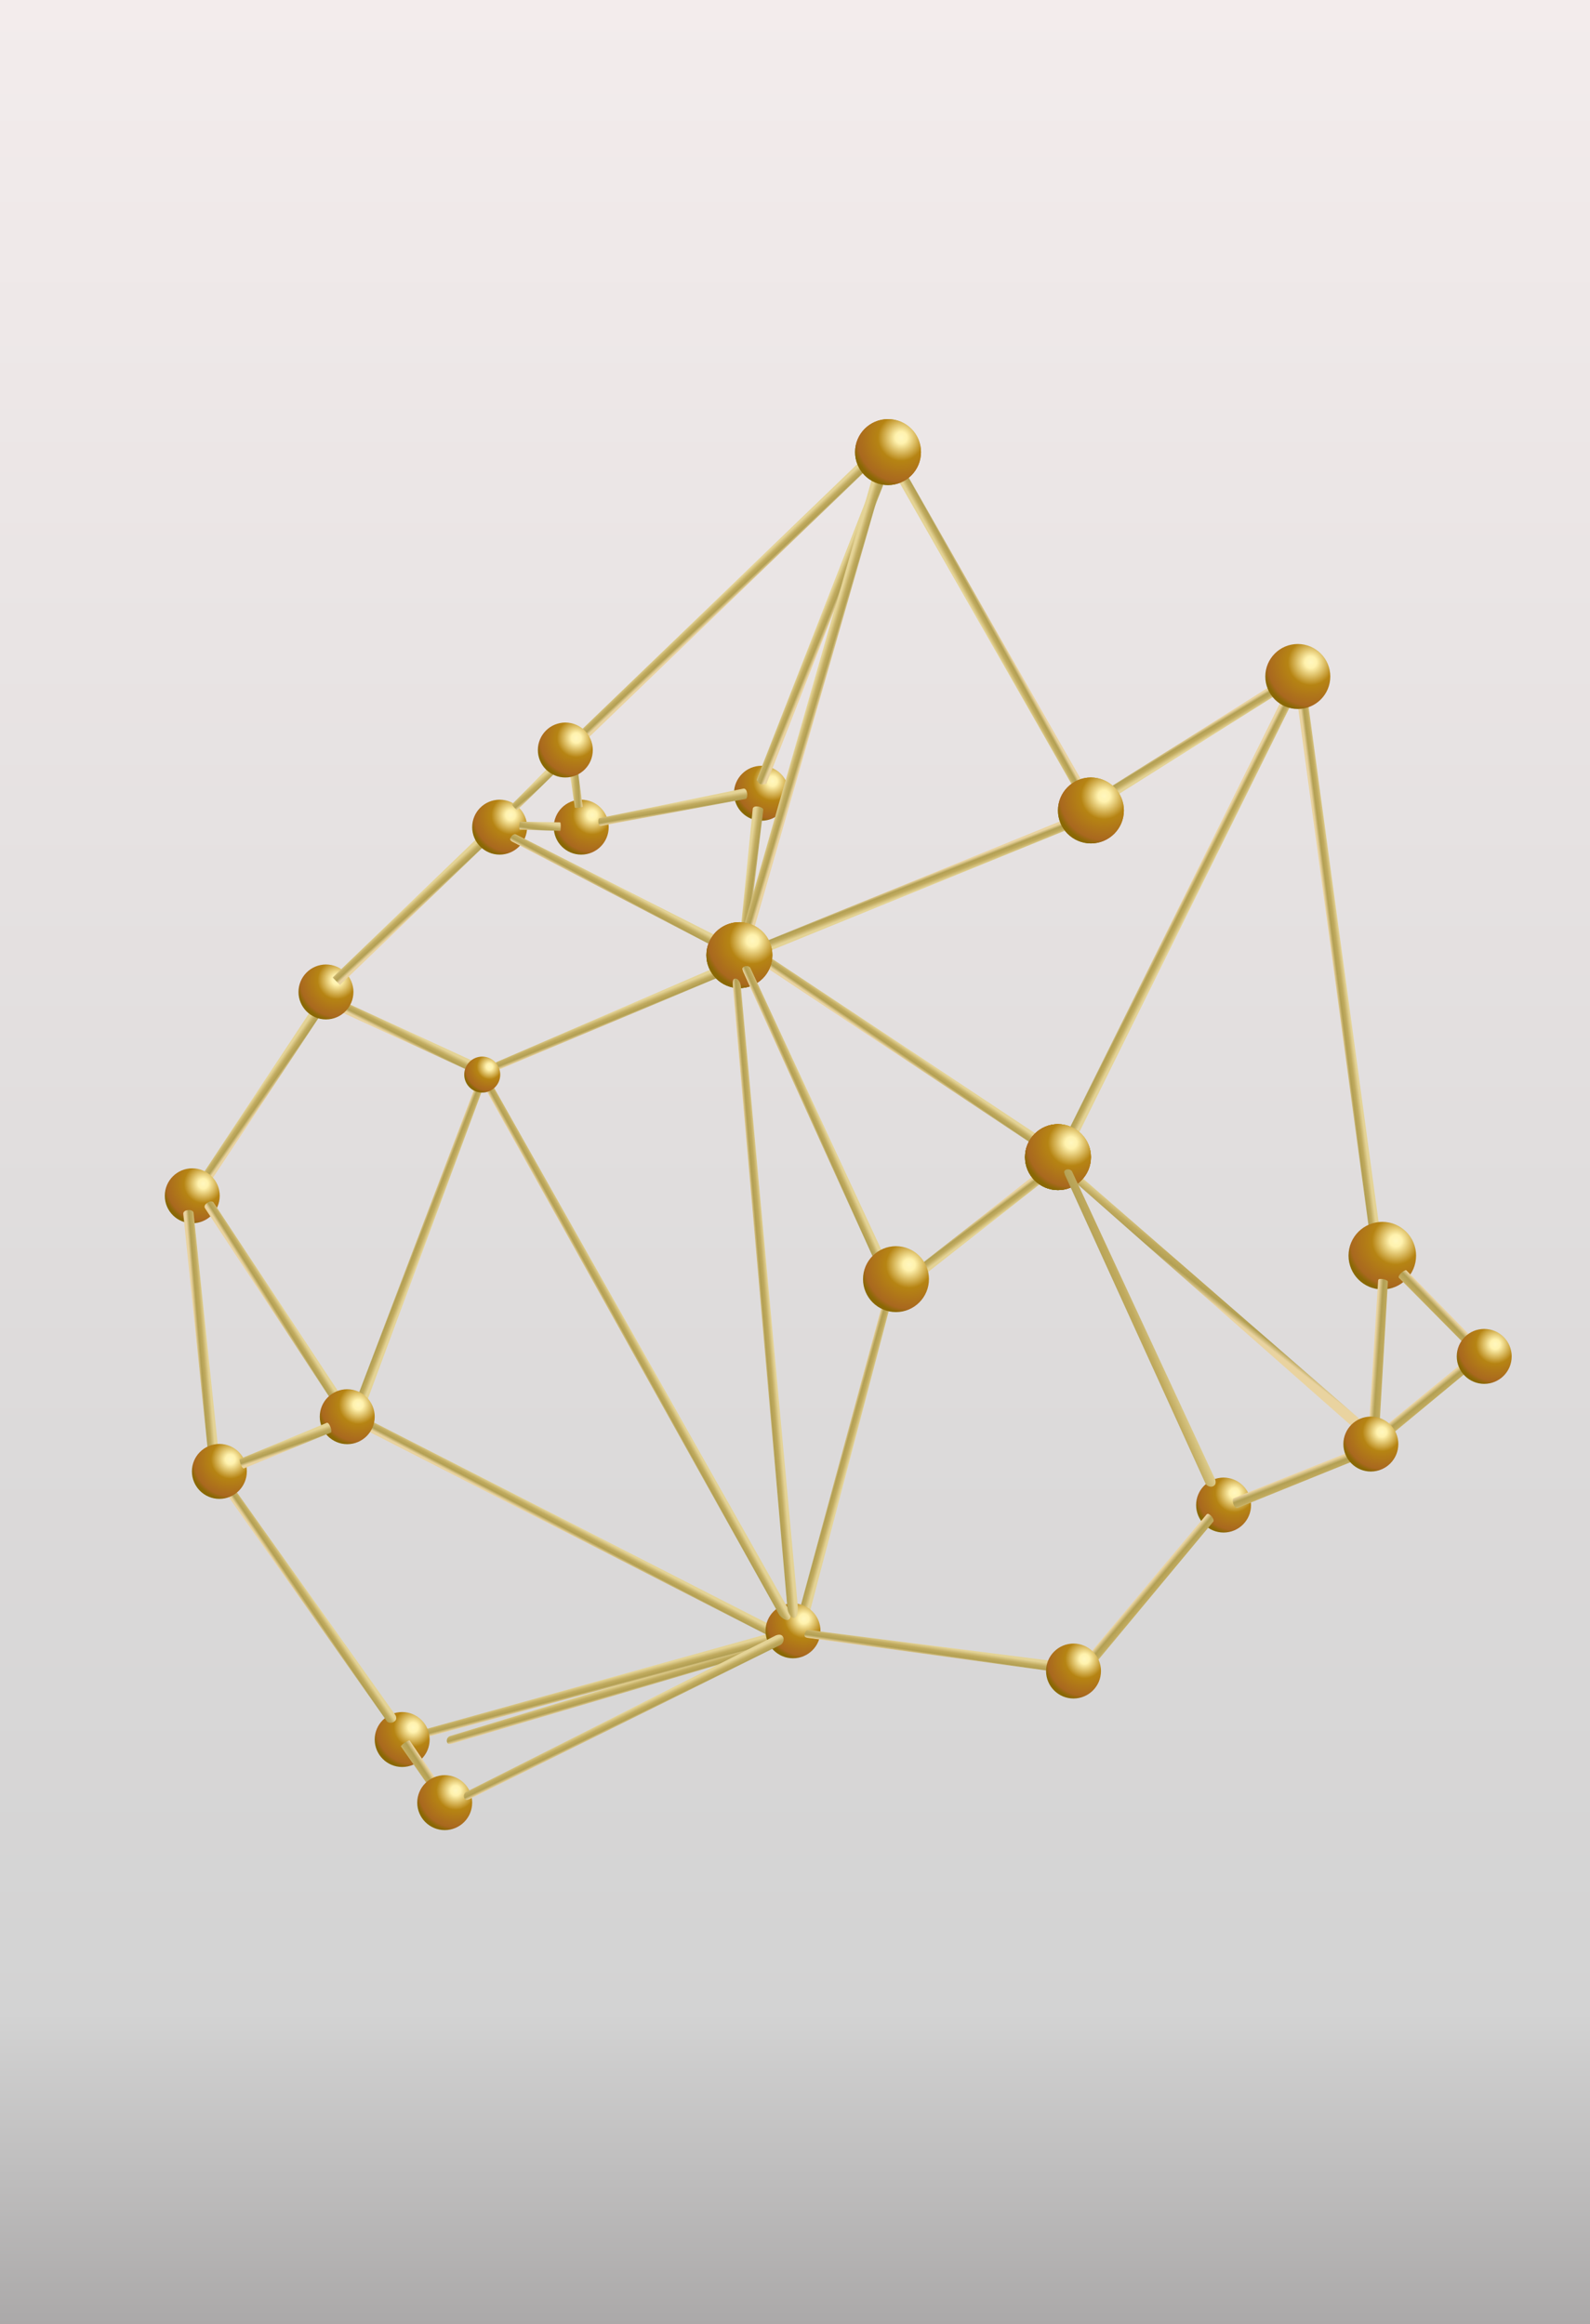 <!--
Created by Thiago Mata thiago.henrique.mata@gmail.com
-->
<svg width="6802" height="9943" viewBox="0 0 6802 9943" fill="none" xmlns="http://www.w3.org/2000/svg">
    <rect x="0" y="0" width="6802" height="9943" fill="#333333" stroke="none"/>
    <rect width="6802" height="9943" fill="url(#paint0_linear_30_86)"/>
    <path d="M1935.53 7458.66C1919.87 7462.57 1914.26 7461.23 1911.87 7451.13C1909.7 7441.92 1914 7431.48 1923.86 7426.84L3427.71 6969.38C3450.82 6965.18 3457.25 6975.07 3458.79 6985.31C3460.14 6994.29 3451.11 7009.34 3440.78 7012.44L1935.53 7458.66Z" fill="url(#paint1_linear_30_86)"/>
    <circle cx="3257.5" cy="3393.5" r="117.5" fill="url(#paint2_radial_30_86)"/>
    <path d="M3191.49 4088.82C3190.04 4095.18 3186.94 4096.88 3176.66 4095.57C3167.3 4094.38 3158.89 4090.65 3157.76 4086.18L3220.47 3458.16C3224.09 3449.11 3235.5 3448.94 3245.63 3450.57C3254.52 3452.01 3265.71 3458.4 3265.24 3462.7L3191.49 4088.82Z" fill="url(#paint3_linear_30_86)"/>
    <path d="M1826.38 7430.6C1809.61 7434.42 1803.72 7433.03 1801.62 7422.87C1799.7 7413.61 1804.69 7403.14 1815.34 7398.55L3428.74 6949.25C3453.41 6945.19 3459.81 6955.17 3461.02 6965.47C3462.07 6974.5 3451.86 6989.57 3440.78 6992.61L1826.38 7430.6Z" fill="url(#paint4_linear_30_86)"/>
    <path d="M3785.94 5536.89C3790.5 5522.71 3794.49 5519 3804.35 5522.22C3813.34 5525.15 3820.12 5533.75 3819.11 5543.78L3450.94 6946.88C3442.86 6967.02 3431.13 6967.06 3421.58 6963.12C3413.19 6959.65 3404.86 6945.04 3407.42 6935.43L3785.94 5536.89Z" fill="url(#paint5_linear_30_86)"/>
    <path d="M1450 4324.89L1468.8 4284L2042.37 4547.67L2023.57 4588.56L1450 4324.89Z" fill="url(#paint6_linear_30_86)"/>
    <path d="M884.532 5077.95L847 5053.12L1337.22 4312L1374.76 4336.83L884.532 5077.95Z" fill="url(#paint7_linear_30_86)"/>
    <circle cx="1394.5" cy="4243.5" r="117.5" fill="url(#paint8_radial_30_86)"/>
    <rect x="1454.3" y="4213.82" width="45" height="888.581" transform="rotate(-133.933 1454.3 4213.82)" fill="url(#paint9_linear_30_86)"/>
    <path d="M4592.86 5051.33C4581.13 5040.05 4579.25 5034.56 4586.54 5027.18C4593.19 5020.45 4604.37 5018.59 4613.61 5024.54L5809.81 6064.68C5825.79 6082.16 5820.84 6092.88 5812.97 6099.61C5806.07 6105.52 5788.44 6105.79 5780.26 6098.62L4592.86 5051.33Z" fill="url(#paint10_linear_30_86)"/>
    <path d="M3278.78 3352.8C3278.78 3352.8 3261.77 3358.21 3252.35 3353.87C3244.03 3350.04 3236.87 3336.41 3236.87 3336.41L3780.61 1946L3822.52 1962.39L3278.78 3352.8Z" fill="url(#paint11_linear_30_86)"/>
    <rect x="5536" y="2900.06" width="45" height="2471.49" transform="rotate(-7.738 5536 2900.06)" fill="url(#paint12_linear_30_86)"/>
    <rect x="5582.8" y="2792" width="45" height="2471.49" transform="rotate(26.345 5582.8 2792)" fill="url(#paint13_linear_30_86)"/>
    <rect x="3201" y="4087.49" width="45" height="1578.59" transform="rotate(-56.422 3201 4087.49)" fill="url(#paint14_linear_30_86)"/>
    <rect x="1519.41" y="6094.39" width="45" height="2014.19" transform="rotate(-62.948 1519.41 6094.39)" fill="url(#paint15_linear_30_86)"/>
    <rect x="5622.92" y="2816.89" width="45" height="1169.59" transform="rotate(57.803 5622.92 2816.89)" fill="url(#paint16_linear_30_86)"/>
    <rect x="4659.28" y="3462.91" width="45" height="1587.15" transform="rotate(67.84 4659.28 3462.91)" fill="url(#paint17_linear_30_86)"/>
    <rect x="4513.84" y="4957" width="45" height="770.569" transform="rotate(51.832 4513.84 4957)" fill="url(#paint18_linear_30_86)"/>
    <rect x="4706.41" y="3478" width="45" height="1763.94" transform="rotate(150.286 4706.41 3478)" fill="url(#paint19_linear_30_86)"/>
    <circle cx="5552" cy="2894" r="139" fill="url(#paint20_radial_30_86)"/>
    <circle cx="5913.5" cy="5371.5" r="144.5" fill="url(#paint21_radial_30_86)"/>
    <circle cx="5234.5" cy="6438.5" r="117.5" fill="url(#paint22_radial_30_86)"/>
    <circle cx="3392.5" cy="6976.5" r="117.5" fill="url(#paint23_radial_30_86)"/>
    <circle cx="1720.5" cy="7441.5" r="117.5" fill="url(#paint24_radial_30_86)"/>
    <circle cx="822.5" cy="5115.5" r="117.5" fill="url(#paint25_radial_30_86)"/>
    <circle cx="2486.5" cy="3538.5" r="117.5" fill="url(#paint26_radial_30_86)"/>
    <circle cx="3163" cy="4086" r="141" fill="url(#paint27_radial_30_86)"/>
    <path d="M4667 4950C4667 5027.87 4603.87 5091 4526 5091C4448.13 5091 4385 5027.87 4385 4950C4385 4872.13 4448.13 4809 4526 4809C4603.87 4809 4667 4872.13 4667 4950Z" fill="url(#paint28_radial_30_86)"/>
    <path d="M4667 4950C4667 5027.87 4603.87 5091 4526 5091C4448.13 5091 4385 5027.87 4385 4950C4385 4872.13 4448.13 4809 4526 4809C4603.87 4809 4667 4872.13 4667 4950Z" fill="url(#paint29_radial_30_86)"/>
    <path d="M4667 4950C4667 5027.87 4603.87 5091 4526 5091C4448.13 5091 4385 5027.87 4385 4950C4385 4872.13 4448.13 4809 4526 4809C4603.87 4809 4667 4872.13 4667 4950Z" fill="url(#paint30_radial_30_86)"/>
    <path d="M4667 4950C4667 5027.87 4603.87 5091 4526 5091C4448.13 5091 4385 5027.87 4385 4950C4385 4872.13 4448.13 4809 4526 4809C4603.87 4809 4667 4872.13 4667 4950Z" fill="url(#paint31_radial_30_86)"/>
    <path d="M4808 3467C4808 3544.87 4744.87 3608 4667 3608C4589.13 3608 4526 3544.87 4526 3467C4526 3389.13 4589.13 3326 4667 3326C4744.87 3326 4808 3389.13 4808 3467Z" fill="url(#paint32_radial_30_86)"/>
    <path d="M4808 3467C4808 3544.87 4744.87 3608 4667 3608C4589.13 3608 4526 3544.87 4526 3467C4526 3389.13 4589.13 3326 4667 3326C4744.87 3326 4808 3389.13 4808 3467Z" fill="url(#paint33_radial_30_86)"/>
    <rect x="3206.26" y="4040.78" width="45" height="2082.94" transform="rotate(-164.014 3206.26 4040.78)" fill="url(#paint34_linear_30_86)"/>
    <rect x="2478.31" y="3193.5" width="45" height="1892.57" transform="rotate(-133.933 2478.31 3193.5)" fill="url(#paint35_linear_30_86)"/>
    <path d="M3940 1934C3940 2011.87 3876.87 2075 3799 2075C3721.13 2075 3658 2011.87 3658 1934C3658 1856.13 3721.13 1793 3799 1793C3876.87 1793 3940 1856.13 3940 1934Z" fill="url(#paint36_radial_30_86)"/>
    <path d="M3940 1934C3940 2011.87 3876.87 2075 3799 2075C3721.13 2075 3658 2011.87 3658 1934C3658 1856.13 3721.13 1793 3799 1793C3876.87 1793 3940 1856.13 3940 1934Z" fill="url(#paint37_radial_30_86)"/>
    <path d="M2571 3533C2564.5 3533.5 2561.96 3531.04 2560.15 3520.85C2558.5 3511.55 2559.57 3502.41 2563.5 3500L3181.79 3373.23C3191.5 3374 3195.05 3384.84 3196.5 3395C3197.78 3403.91 3195 3416.5 3190.75 3417.33L2571 3533Z" fill="url(#paint38_linear_30_86)"/>
    <path d="M2137.83 4574.22C2127.26 4577.9 2122.94 4576.59 2119.26 4566.9C2115.9 4558.07 2116.98 4548.08 2123.21 4543.68L3121.8 4112.1C3137.7 4108.18 3144.27 4117.68 3147.37 4127.5C3150.09 4136.12 3146.48 4150.5 3139.62 4153.43L2137.83 4574.22Z" fill="url(#paint39_linear_30_86)"/>
    <circle cx="2137.5" cy="3538.5" r="117.5" fill="url(#paint40_radial_30_86)"/>
    <path d="M2191.12 3599.92C2182.42 3594.61 2180.94 3590.59 2185.99 3581.54C2190.59 3573.29 2198.56 3567.52 2205.34 3569.19L3088.9 4016.12C3100.8 4025.17 3097.51 4036.21 3092.04 4044.91C3087.23 4052.56 3074.59 4059.36 3068.55 4056.25L2191.12 3599.92Z" fill="url(#paint41_linear_30_86)"/>
    <path d="M2191.12 3599.92C2182.42 3594.61 2180.94 3590.59 2185.99 3581.54C2190.59 3573.29 2198.56 3567.52 2205.34 3569.19L3088.9 4016.12C3100.8 4025.17 3097.51 4036.21 3092.04 4044.91C3087.23 4052.56 3074.59 4059.36 3068.55 4056.25L2191.12 3599.92Z" fill="url(#paint42_linear_30_86)"/>
    <path d="M3304 4086C3304 4163.87 3240.87 4227 3163 4227C3085.13 4227 3022 4163.87 3022 4086C3022 4008.13 3085.13 3945 3163 3945C3240.87 3945 3304 4008.13 3304 4086Z" fill="url(#paint43_radial_30_86)"/>
    <path d="M3304 4086C3304 4163.87 3240.87 4227 3163 4227C3085.13 4227 3022 4163.87 3022 4086C3022 4008.13 3085.13 3945 3163 3945C3240.87 3945 3304 4008.13 3304 4086Z" fill="url(#paint44_radial_30_86)"/>
    <path d="M2223.47 3548.88C2221.72 3548.04 2221.24 3545.11 2221.54 3534.76C2221.81 3525.33 2222.79 3516.6 2224 3515.05L2396.5 3517.82C2399 3520.57 2399.11 3531.91 2398.73 3542.14C2398.38 3551.13 2397.68 3554.56 2396.5 3554.5L2223.47 3548.88Z" fill="url(#paint45_linear_30_86)"/>
    <path d="M2214.18 3464.49C2211.92 3465.62 2209.33 3464.08 2202.08 3456.69C2195.47 3449.95 2190.03 3443.02 2190.06 3440.77L2354.6 3274.8C2358.96 3274.24 2367.32 3281.91 2374.4 3289.31C2380.62 3295.81 2382.46 3298.84 2381.3 3299.95L2214.18 3464.49Z" fill="url(#paint46_linear_30_86)"/>
    <path d="M2492.77 3450.12C2492.31 3452.6 2489.53 3453.75 2479.27 3455.1C2469.91 3456.34 2461.1 3456.52 2459.32 3455.15L2425.53 3223.89C2427.71 3220.07 2438.86 3218 2449.03 3216.79C2457.96 3215.72 2461.49 3216.07 2461.68 3217.67L2492.77 3450.12Z" fill="url(#paint47_linear_30_86)"/>
    <circle cx="2418.5" cy="3208.5" r="117.5" fill="url(#paint48_radial_30_86)"/>
    <path d="M3179.56 4156.48C3174.52 4143.71 3175.38 4138.64 3185 4134.78C3193.78 4131.27 3204.27 4133.1 3209.56 4140.76L3773.1 5353.2C3779.02 5372.33 3769.91 5379.63 3760.08 5382.79C3751.45 5385.55 3736.11 5380.47 3732.28 5372.13L3179.56 4156.48Z" fill="url(#paint49_linear_30_86)"/>
    <path d="M3179.56 4156.48C3174.52 4143.71 3175.38 4138.64 3185 4134.78C3193.78 4131.27 3204.27 4133.1 3209.56 4140.76L3773.1 5353.2C3779.02 5372.33 3769.91 5379.63 3760.08 5382.79C3751.45 5385.55 3736.11 5380.47 3732.28 5372.13L3179.56 4156.48Z" fill="url(#paint50_linear_30_86)"/>
    <path d="M2087.23 4676.16C2075.05 4652.93 2073.61 4644.45 2083.15 4640.28C2091.85 4636.48 2105.17 4642.31 2115.16 4656.81L3371.36 6882.46C3387.65 6916.83 3380.4 6927.04 3370.28 6929.95C3361.4 6932.5 3340.74 6919.85 3332.16 6904.57L2087.23 4676.16Z" fill="url(#paint51_linear_30_86)"/>
    <path d="M2087.23 4676.16C2075.05 4652.93 2073.61 4644.45 2083.15 4640.28C2091.85 4636.48 2105.17 4642.31 2115.16 4656.81L3371.36 6882.46C3387.65 6916.83 3380.4 6927.04 3370.28 6929.95C3361.4 6932.5 3340.74 6919.85 3332.16 6904.57L2087.23 4676.16Z" fill="url(#paint52_linear_30_86)"/>
    <path d="M2030.25 4654.86C2036.12 4641.39 2040.43 4638.15 2049.93 4642.31C2058.59 4646.1 2064.52 4655.24 2062.58 4664.99L1565.49 6006.31C1555.58 6025.28 1543.91 6024.13 1534.79 6019.28C1526.78 6015.03 1519.86 5999.83 1523.31 5990.64L2030.25 4654.86Z" fill="url(#paint53_linear_30_86)"/>
    <path d="M3455.02 7006.44C3443.54 7004.16 3440.33 7000.82 3442.11 6990.61C3443.74 6981.3 3449.98 6973.28 3457.93 6972.71L4587.4 7116.14C4603.83 7120.95 4604.75 7132.49 4602.37 7142.51C4600.28 7151.31 4589.44 7161.8 4581.7 7160.77L3455.02 7006.44Z" fill="url(#paint54_linear_30_86)"/>
    <path d="M3135.42 4222.12C3133.73 4194.77 3135.85 4186.07 3146.27 4186.23C3155.76 4186.37 3165.58 4197.67 3168.81 4215.78L3413.4 6876.27C3414.34 6916.01 3403.56 6922.59 3393.13 6920.99C3383.97 6919.58 3370.22 6898.62 3368.59 6880.37L3135.42 4222.12Z" fill="url(#paint55_linear_30_86)"/>
    <path d="M976.5 6401.5C970.159 6391.18 975.998 6383.01 984.721 6377.41C992.675 6372.31 1002.91 6371.61 1008.87 6377.3L1692.04 7337.64C1699.98 7353.47 1692.16 7362.03 1683.16 7367.04C1675.26 7371.44 1660 7370.31 1655.35 7363.7L976.5 6401.5Z" fill="url(#paint56_linear_30_86)"/>
    <path d="M4556.19 5026.85C4550.65 5013 4551.36 5007.6 4561 5003.79C4569.8 5000.31 4580.51 5002.62 4586.13 5011L5198.23 6328.09C5204.86 6348.78 5195.86 6356.3 5185.98 6359.35C5177.31 6362.03 5161.57 6356.08 5157.4 6347.03L4556.19 5026.85Z" fill="url(#paint57_linear_30_86)"/>
    <path d="M5895.83 5476.73C5897.01 5470.57 5904.02 5470.73 5914.34 5471.59C5923.75 5472.38 5936.03 5477.64 5937.35 5481.89L5902.38 6087.49C5899.17 6096.32 5887.78 6096.91 5877.59 6095.73C5868.65 6094.69 5857.18 6088.97 5857.46 6084.82L5895.83 5476.73Z" fill="url(#paint58_linear_30_86)"/>
    <path d="M6266.95 5822.15C6270.95 5819.9 6275.56 5825.19 6282.01 5833.29C6287.89 5840.68 6293.34 5852.47 6292.01 5855.61L5952.69 6136.78C5945.93 6138.87 5938.01 6130.71 5931.82 6122.54C5926.38 6115.37 5921.7 6103.96 5924.06 6102.07L6266.95 5822.15Z" fill="url(#paint59_linear_30_86)"/>
    <path d="M5823.83 6191.35C5829.71 6189.85 5832.56 6196.26 5836.21 6205.95C5839.53 6214.79 5840.17 6228.08 5837.02 6231.05L5293.62 6451.13C5284.54 6451.89 5279.17 6441.84 5275.86 6432.13C5272.95 6423.61 5273.05 6410.87 5276.8 6409.4L5823.83 6191.35Z" fill="url(#paint60_linear_30_86)"/>
    <path d="M5161.68 6478.62C5167.4 6473.02 5173 6477.25 5180.75 6484.13C5187.81 6490.4 5193.74 6502.91 5191.54 6508.01L4694.66 7105.41C4685.21 7112.55 4675.46 7106.54 4668.07 7099.41C4661.59 7093.15 4656.66 7080.66 4660.1 7076.59L5161.68 6478.62Z" fill="url(#paint61_linear_30_86)"/>
    <path d="M6325.31 5750.75C6327.91 5754.54 6323.05 5759.6 6315.55 5766.74C6308.71 5773.25 6297.45 5779.73 6294.21 5778.68L5984.01 5465.68C5981.32 5459.13 5988.75 5450.52 5996.33 5443.62C6002.99 5437.57 6013.94 5431.9 6016.04 5434.07L6325.31 5750.75Z" fill="url(#paint62_linear_30_86)"/>
    <path d="M1898.74 7660.7C1899.59 7663.34 1893.89 7667.43 1885.32 7673.23C1877.5 7678.53 1866.07 7684.09 1863.76 7683.53L1715.39 7471.07C1715.41 7466.37 1724.41 7459.48 1732.98 7453.85C1740.49 7448.91 1751.4 7443.97 1752.38 7445.45L1898.74 7660.7Z" fill="url(#paint63_linear_30_86)"/>
    <circle cx="3833" cy="5472" r="141" fill="url(#paint64_radial_30_86)"/>
    <circle cx="5864.5" cy="6177.5" r="117.5" fill="url(#paint65_radial_30_86)"/>
    <circle cx="6349.5" cy="5802.5" r="117.5" fill="url(#paint66_radial_30_86)"/>
    <circle cx="2063" cy="4597" r="77" fill="url(#paint67_radial_30_86)"/>
    <circle cx="4592.5" cy="7148.5" r="117.5" fill="url(#paint68_radial_30_86)"/>
    <circle cx="1902.5" cy="7711.5" r="117.5" fill="url(#paint69_radial_30_86)"/>
    <path d="M2010 7695.5C1996.03 7701.65 1990.52 7701.17 1986.4 7691.65C1982.65 7682.97 1984.74 7672.12 1993.14 7666.12L3319.69 6995.83C3340.6 6988.29 3348.47 6997.01 3351.82 7006.8C3354.76 7015.38 3349.08 7031.44 3339.96 7036L2010 7695.5Z" fill="url(#paint70_linear_30_86)"/>
    <path d="M784 5192C783.702 5181.3 796.384 5176.95 806.727 5176.31C816.158 5175.73 825.344 5179.53 827.646 5186.47L935.868 6221.36C934.786 6237 923.738 6240.33 913.447 6240.39C904.416 6240.45 891.81 6233.1 891.108 6225.99L784 5192Z" fill="url(#paint71_linear_30_86)"/>
    <path d="M876.466 5167.93C871.271 5158.57 880.519 5148.86 889.403 5143.53C897.502 5138.66 907.409 5137.81 912.65 5142.9L1485.73 6011.4C1491.98 6025.77 1483.71 6033.82 1474.61 6038.62C1466.62 6042.84 1452.04 6042.12 1448.15 6036.14L876.466 5167.93Z" fill="url(#paint72_linear_30_86)"/>
    <circle cx="938.5" cy="6294.5" r="117.5" fill="url(#paint73_radial_30_86)"/>
    <circle cx="1485.5" cy="6060.5" r="117.5" fill="url(#paint74_radial_30_86)"/>
    <path d="M1042.77 6281.85C1038.63 6282.68 1032.56 6271.05 1028.77 6261.42C1025.31 6252.63 1023.68 6243.84 1025.64 6241.33L1399.09 6086.26C1405.67 6086.46 1410.77 6096.61 1414.31 6106.23C1417.43 6114.67 1418.82 6126.84 1416.25 6127.86L1042.77 6281.85Z" fill="url(#paint75_linear_30_86)"/>
    <defs>
    <linearGradient id="paint0_linear_30_86" x1="3401" y1="0" x2="3401" y2="9943" gradientUnits="userSpaceOnUse">
    <stop stop-color="#F3ECEC"/>
    <stop offset="0.866" stop-color="#D3D3D3"/>
    <stop offset="1" stop-color="#ABA9A9"/>
    </linearGradient>
    <linearGradient id="paint1_linear_30_86" x1="2542.4" y1="7238.07" x2="2554.32" y2="7279.38" gradientUnits="userSpaceOnUse">
    <stop stop-color="#E4D396"/>
    <stop offset="0.39" stop-color="#C0AA5E"/>
    <stop offset="0.708" stop-color="#B29F53"/>
    <stop offset="1" stop-color="#E9D3A0"/>
    </linearGradient>
    <radialGradient id="paint2_radial_30_86" cx="0" cy="0" r="1" gradientUnits="userSpaceOnUse" gradientTransform="translate(3304.4 3342.06) rotate(105.515) scale(175.327)">
    <stop stop-color="#FFF7BF"/>
    <stop offset="0.121" stop-color="#FFF2AE"/>
    <stop offset="0.471" stop-color="#B68413"/>
    <stop offset="0.895" stop-color="#A9681F"/>
    <stop offset="1" stop-color="#8A6804"/>
    </radialGradient>
    <linearGradient id="paint3_linear_30_86" x1="3182.97" y1="3827.74" x2="3225.55" y2="3833.55" gradientUnits="userSpaceOnUse">
    <stop stop-color="#E4D396"/>
    <stop offset="0.39" stop-color="#C0AA5E"/>
    <stop offset="0.708" stop-color="#B29F53"/>
    <stop offset="1" stop-color="#E9D3A0"/>
    </linearGradient>
    <linearGradient id="paint4_linear_30_86" x1="2478.97" y1="7213.13" x2="2489.94" y2="7254.71" gradientUnits="userSpaceOnUse">
    <stop stop-color="#E4D396"/>
    <stop offset="0.39" stop-color="#C0AA5E"/>
    <stop offset="0.708" stop-color="#B29F53"/>
    <stop offset="1" stop-color="#E9D3A0"/>
    </linearGradient>
    <linearGradient id="paint5_linear_30_86" x1="3668.21" y1="6121.19" x2="3626.8" y2="6109.63" gradientUnits="userSpaceOnUse">
    <stop stop-color="#E4D396"/>
    <stop offset="0.39" stop-color="#C0AA5E"/>
    <stop offset="0.708" stop-color="#B29F53"/>
    <stop offset="1" stop-color="#E9D3A0"/>
    </linearGradient>
    <linearGradient id="paint6_linear_30_86" x1="1706.34" y1="4393.2" x2="1687.04" y2="4431.6" gradientUnits="userSpaceOnUse">
    <stop stop-color="#E4D396"/>
    <stop offset="0.39" stop-color="#C0AA5E"/>
    <stop offset="0.708" stop-color="#B29F53"/>
    <stop offset="1" stop-color="#E9D3A0"/>
    </linearGradient>
    <linearGradient id="paint7_linear_30_86" x1="1050.02" y1="4746.19" x2="1085.29" y2="4770.78" gradientUnits="userSpaceOnUse">
    <stop stop-color="#E4D396"/>
    <stop offset="0.39" stop-color="#C0AA5E"/>
    <stop offset="0.708" stop-color="#B29F53"/>
    <stop offset="1" stop-color="#E9D3A0"/>
    </linearGradient>
    <radialGradient id="paint8_radial_30_86" cx="0" cy="0" r="1" gradientUnits="userSpaceOnUse" gradientTransform="translate(1441.4 4192.06) rotate(105.515) scale(175.327)">
    <stop stop-color="#FFF7BF"/>
    <stop offset="0.121" stop-color="#FFF2AE"/>
    <stop offset="0.471" stop-color="#B68413"/>
    <stop offset="0.895" stop-color="#A9681F"/>
    <stop offset="1" stop-color="#8A6804"/>
    </radialGradient>
    <linearGradient id="paint9_linear_30_86" x1="1499.3" y1="4581.82" x2="1456.32" y2="4580.76" gradientUnits="userSpaceOnUse">
    <stop stop-color="#E4D396"/>
    <stop offset="0.39" stop-color="#C0AA5E"/>
    <stop offset="0.708" stop-color="#B29F53"/>
    <stop offset="1" stop-color="#E9D3A0"/>
    </linearGradient>
    <linearGradient id="paint10_linear_30_86" x1="4917" y1="5263" x2="4868.76" y2="5324.31" gradientUnits="userSpaceOnUse">
    <stop stop-color="#E4D396"/>
    <stop offset="0.39" stop-color="#C0AA5E"/>
    <stop offset="0.708" stop-color="#B29F53"/>
    <stop offset="1" stop-color="#E9D3A0"/>
    </linearGradient>
    <linearGradient id="paint11_linear_30_86" x1="3462.06" y1="2760.59" x2="3501.87" y2="2776.83" gradientUnits="userSpaceOnUse">
    <stop stop-color="#E4D396"/>
    <stop offset="0.39" stop-color="#C0AA5E"/>
    <stop offset="0.708" stop-color="#B29F53"/>
    <stop offset="1" stop-color="#E9D3A0"/>
    </linearGradient>
    <linearGradient id="paint12_linear_30_86" x1="5581" y1="3923.6" x2="5538" y2="3923.22" gradientUnits="userSpaceOnUse">
    <stop stop-color="#E4D396"/>
    <stop offset="0.39" stop-color="#C0AA5E"/>
    <stop offset="0.708" stop-color="#B29F53"/>
    <stop offset="1" stop-color="#E9D3A0"/>
    </linearGradient>
    <linearGradient id="paint13_linear_30_86" x1="5627.8" y1="3815.55" x2="5584.79" y2="3815.16" gradientUnits="userSpaceOnUse">
    <stop stop-color="#E4D396"/>
    <stop offset="0.39" stop-color="#C0AA5E"/>
    <stop offset="0.708" stop-color="#B29F53"/>
    <stop offset="1" stop-color="#E9D3A0"/>
    </linearGradient>
    <linearGradient id="paint14_linear_30_86" x1="3246" y1="4741.25" x2="3203" y2="4740.66" gradientUnits="userSpaceOnUse">
    <stop stop-color="#E4D396"/>
    <stop offset="0.39" stop-color="#C0AA5E"/>
    <stop offset="0.708" stop-color="#B29F53"/>
    <stop offset="1" stop-color="#E9D3A0"/>
    </linearGradient>
    <linearGradient id="paint15_linear_30_86" x1="1564.41" y1="6928.55" x2="1521.41" y2="6928.08" gradientUnits="userSpaceOnUse">
    <stop stop-color="#E4D396"/>
    <stop offset="0.39" stop-color="#C0AA5E"/>
    <stop offset="0.708" stop-color="#B29F53"/>
    <stop offset="1" stop-color="#E9D3A0"/>
    </linearGradient>
    <linearGradient id="paint16_linear_30_86" x1="5667.92" y1="3301.26" x2="5624.93" y2="3300.46" gradientUnits="userSpaceOnUse">
    <stop stop-color="#E4D396"/>
    <stop offset="0.39" stop-color="#C0AA5E"/>
    <stop offset="0.708" stop-color="#B29F53"/>
    <stop offset="1" stop-color="#E9D3A0"/>
    </linearGradient>
    <linearGradient id="paint17_linear_30_86" x1="4704.28" y1="4120.21" x2="4661.28" y2="4119.62" gradientUnits="userSpaceOnUse">
    <stop stop-color="#E4D396"/>
    <stop offset="0.39" stop-color="#C0AA5E"/>
    <stop offset="0.708" stop-color="#B29F53"/>
    <stop offset="1" stop-color="#E9D3A0"/>
    </linearGradient>
    <linearGradient id="paint18_linear_30_86" x1="4558.84" y1="5276.12" x2="4515.87" y2="5274.9" gradientUnits="userSpaceOnUse">
    <stop stop-color="#E4D396"/>
    <stop offset="0.39" stop-color="#C0AA5E"/>
    <stop offset="0.708" stop-color="#B29F53"/>
    <stop offset="1" stop-color="#E9D3A0"/>
    </linearGradient>
    <linearGradient id="paint19_linear_30_86" x1="4751.41" y1="4208.52" x2="4708.41" y2="4207.98" gradientUnits="userSpaceOnUse">
    <stop stop-color="#E4D396"/>
    <stop offset="0.39" stop-color="#C0AA5E"/>
    <stop offset="0.708" stop-color="#B29F53"/>
    <stop offset="1" stop-color="#E9D3A0"/>
    </linearGradient>
    <radialGradient id="paint20_radial_30_86" cx="0" cy="0" r="1" gradientUnits="userSpaceOnUse" gradientTransform="translate(5607.48 2833.15) rotate(105.515) scale(207.408)">
    <stop stop-color="#FFF7BF"/>
    <stop offset="0.121" stop-color="#FFF2AE"/>
    <stop offset="0.471" stop-color="#B68413"/>
    <stop offset="0.895" stop-color="#A9681F"/>
    <stop offset="1" stop-color="#8A6804"/>
    </radialGradient>
    <radialGradient id="paint21_radial_30_86" cx="0" cy="0" r="1" gradientUnits="userSpaceOnUse" gradientTransform="translate(5971.18 5308.24) rotate(105.515) scale(215.615)">
    <stop stop-color="#FFF7BF"/>
    <stop offset="0.121" stop-color="#FFF2AE"/>
    <stop offset="0.471" stop-color="#B68413"/>
    <stop offset="0.895" stop-color="#A9681F"/>
    <stop offset="1" stop-color="#8A6804"/>
    </radialGradient>
    <radialGradient id="paint22_radial_30_86" cx="0" cy="0" r="1" gradientUnits="userSpaceOnUse" gradientTransform="translate(5281.4 6387.06) rotate(105.515) scale(175.327)">
    <stop stop-color="#FFF7BF"/>
    <stop offset="0.121" stop-color="#FFF2AE"/>
    <stop offset="0.471" stop-color="#B68413"/>
    <stop offset="0.895" stop-color="#A9681F"/>
    <stop offset="1" stop-color="#8A6804"/>
    </radialGradient>
    <radialGradient id="paint23_radial_30_86" cx="0" cy="0" r="1" gradientUnits="userSpaceOnUse" gradientTransform="translate(3439.4 6925.06) rotate(105.515) scale(175.327)">
    <stop stop-color="#FFF7BF"/>
    <stop offset="0.121" stop-color="#FFF2AE"/>
    <stop offset="0.471" stop-color="#B68413"/>
    <stop offset="0.895" stop-color="#A9681F"/>
    <stop offset="1" stop-color="#8A6804"/>
    </radialGradient>
    <radialGradient id="paint24_radial_30_86" cx="0" cy="0" r="1" gradientUnits="userSpaceOnUse" gradientTransform="translate(1767.4 7390.06) rotate(105.515) scale(175.327)">
    <stop stop-color="#FFF7BF"/>
    <stop offset="0.121" stop-color="#FFF2AE"/>
    <stop offset="0.471" stop-color="#B68413"/>
    <stop offset="0.895" stop-color="#A9681F"/>
    <stop offset="1" stop-color="#8A6804"/>
    </radialGradient>
    <radialGradient id="paint25_radial_30_86" cx="0" cy="0" r="1" gradientUnits="userSpaceOnUse" gradientTransform="translate(869.399 5064.06) rotate(105.515) scale(175.327)">
    <stop stop-color="#FFF7BF"/>
    <stop offset="0.121" stop-color="#FFF2AE"/>
    <stop offset="0.471" stop-color="#B68413"/>
    <stop offset="0.895" stop-color="#A9681F"/>
    <stop offset="1" stop-color="#8A6804"/>
    </radialGradient>
    <radialGradient id="paint26_radial_30_86" cx="0" cy="0" r="1" gradientUnits="userSpaceOnUse" gradientTransform="translate(2533.4 3487.06) rotate(105.515) scale(175.327)">
    <stop stop-color="#FFF7BF"/>
    <stop offset="0.121" stop-color="#FFF2AE"/>
    <stop offset="0.471" stop-color="#B68413"/>
    <stop offset="0.895" stop-color="#A9681F"/>
    <stop offset="1" stop-color="#8A6804"/>
    </radialGradient>
    <radialGradient id="paint27_radial_30_86" cx="0" cy="0" r="1" gradientUnits="userSpaceOnUse" gradientTransform="translate(3219.28 4024.27) rotate(105.515) scale(210.392)">
    <stop stop-color="#FFF7BF"/>
    <stop offset="0.121" stop-color="#FFF2AE"/>
    <stop offset="0.471" stop-color="#B68413"/>
    <stop offset="0.895" stop-color="#A9681F"/>
    <stop offset="1" stop-color="#8A6804"/>
    </radialGradient>
    <radialGradient id="paint28_radial_30_86" cx="0" cy="0" r="1" gradientUnits="userSpaceOnUse" gradientTransform="translate(4582.28 4888.27) rotate(105.515) scale(210.392)">
    <stop stop-color="#FFF7BF"/>
    <stop offset="0.121" stop-color="#FFF2AE"/>
    <stop offset="0.471" stop-color="#B68413"/>
    <stop offset="0.895" stop-color="#A9681F"/>
    <stop offset="1" stop-color="#8A6804"/>
    </radialGradient>
    <radialGradient id="paint29_radial_30_86" cx="0" cy="0" r="1" gradientUnits="userSpaceOnUse" gradientTransform="translate(4582.28 4888.27) rotate(105.515) scale(210.392)">
    <stop stop-color="#FFF7BF"/>
    <stop offset="0.121" stop-color="#FFF2AE"/>
    <stop offset="0.471" stop-color="#B68413"/>
    <stop offset="0.895" stop-color="#A9681F"/>
    <stop offset="1" stop-color="#8A6804"/>
    </radialGradient>
    <radialGradient id="paint30_radial_30_86" cx="0" cy="0" r="1" gradientUnits="userSpaceOnUse" gradientTransform="translate(4582.28 4888.27) rotate(105.515) scale(210.392)">
    <stop stop-color="#FFF7BF"/>
    <stop offset="0.121" stop-color="#FFF2AE"/>
    <stop offset="0.471" stop-color="#B68413"/>
    <stop offset="0.895" stop-color="#A9681F"/>
    <stop offset="1" stop-color="#8A6804"/>
    </radialGradient>
    <radialGradient id="paint31_radial_30_86" cx="0" cy="0" r="1" gradientUnits="userSpaceOnUse" gradientTransform="translate(4582.28 4888.27) rotate(105.515) scale(210.392)">
    <stop stop-color="#FFF7BF"/>
    <stop offset="0.121" stop-color="#FFF2AE"/>
    <stop offset="0.471" stop-color="#B68413"/>
    <stop offset="0.895" stop-color="#A9681F"/>
    <stop offset="1" stop-color="#8A6804"/>
    </radialGradient>
    <radialGradient id="paint32_radial_30_86" cx="0" cy="0" r="1" gradientUnits="userSpaceOnUse" gradientTransform="translate(4723.28 3405.27) rotate(105.515) scale(210.392)">
    <stop stop-color="#FFF7BF"/>
    <stop offset="0.121" stop-color="#FFF2AE"/>
    <stop offset="0.471" stop-color="#B68413"/>
    <stop offset="0.895" stop-color="#A9681F"/>
    <stop offset="1" stop-color="#8A6804"/>
    </radialGradient>
    <radialGradient id="paint33_radial_30_86" cx="0" cy="0" r="1" gradientUnits="userSpaceOnUse" gradientTransform="translate(4723.28 3405.27) rotate(105.515) scale(210.392)">
    <stop stop-color="#FFF7BF"/>
    <stop offset="0.121" stop-color="#FFF2AE"/>
    <stop offset="0.471" stop-color="#B68413"/>
    <stop offset="0.895" stop-color="#A9681F"/>
    <stop offset="1" stop-color="#8A6804"/>
    </radialGradient>
    <linearGradient id="paint34_linear_30_86" x1="3251.26" y1="4903.41" x2="3208.26" y2="4902.96" gradientUnits="userSpaceOnUse">
    <stop stop-color="#E4D396"/>
    <stop offset="0.39" stop-color="#C0AA5E"/>
    <stop offset="0.708" stop-color="#B29F53"/>
    <stop offset="1" stop-color="#E9D3A0"/>
    </linearGradient>
    <linearGradient id="paint35_linear_30_86" x1="2523.31" y1="3977.3" x2="2480.31" y2="3976.8" gradientUnits="userSpaceOnUse">
    <stop stop-color="#E4D396"/>
    <stop offset="0.39" stop-color="#C0AA5E"/>
    <stop offset="0.708" stop-color="#B29F53"/>
    <stop offset="1" stop-color="#E9D3A0"/>
    </linearGradient>
    <radialGradient id="paint36_radial_30_86" cx="0" cy="0" r="1" gradientUnits="userSpaceOnUse" gradientTransform="translate(3855.28 1872.27) rotate(105.515) scale(210.392)">
    <stop stop-color="#FFF7BF"/>
    <stop offset="0.121" stop-color="#FFF2AE"/>
    <stop offset="0.471" stop-color="#B68413"/>
    <stop offset="0.895" stop-color="#A9681F"/>
    <stop offset="1" stop-color="#8A6804"/>
    </radialGradient>
    <radialGradient id="paint37_radial_30_86" cx="0" cy="0" r="1" gradientUnits="userSpaceOnUse" gradientTransform="translate(3855.28 1872.27) rotate(105.515) scale(210.392)">
    <stop stop-color="#FFF7BF"/>
    <stop offset="0.121" stop-color="#FFF2AE"/>
    <stop offset="0.471" stop-color="#B68413"/>
    <stop offset="0.895" stop-color="#A9681F"/>
    <stop offset="1" stop-color="#8A6804"/>
    </radialGradient>
    <linearGradient id="paint38_linear_30_86" x1="2817.76" y1="3447.26" x2="2824.87" y2="3489.65" gradientUnits="userSpaceOnUse">
    <stop stop-color="#E4D396"/>
    <stop offset="0.39" stop-color="#C0AA5E"/>
    <stop offset="0.708" stop-color="#B29F53"/>
    <stop offset="1" stop-color="#E9D3A0"/>
    </linearGradient>
    <linearGradient id="paint39_linear_30_86" x1="2533.82" y1="4365.57" x2="2550.04" y2="4405.39" gradientUnits="userSpaceOnUse">
    <stop stop-color="#E4D396"/>
    <stop offset="0.39" stop-color="#C0AA5E"/>
    <stop offset="0.708" stop-color="#B29F53"/>
    <stop offset="1" stop-color="#E9D3A0"/>
    </linearGradient>
    <radialGradient id="paint40_radial_30_86" cx="0" cy="0" r="1" gradientUnits="userSpaceOnUse" gradientTransform="translate(2184.4 3487.06) rotate(105.515) scale(175.327)">
    <stop stop-color="#FFF7BF"/>
    <stop offset="0.121" stop-color="#FFF2AE"/>
    <stop offset="0.471" stop-color="#B68413"/>
    <stop offset="0.895" stop-color="#A9681F"/>
    <stop offset="1" stop-color="#8A6804"/>
    </radialGradient>
    <linearGradient id="paint41_linear_30_86" x1="2569.12" y1="3752.54" x2="2548.84" y2="3790.45" gradientUnits="userSpaceOnUse">
    <stop stop-color="#E4D396"/>
    <stop offset="0.39" stop-color="#C0AA5E"/>
    <stop offset="0.708" stop-color="#B29F53"/>
    <stop offset="1" stop-color="#E9D3A0"/>
    </linearGradient>
    <linearGradient id="paint42_linear_30_86" x1="2569.12" y1="3752.54" x2="2548.84" y2="3790.45" gradientUnits="userSpaceOnUse">
    <stop stop-color="#E4D396"/>
    <stop offset="0.39" stop-color="#C0AA5E"/>
    <stop offset="0.708" stop-color="#B29F53"/>
    <stop offset="1" stop-color="#E9D3A0"/>
    </linearGradient>
    <radialGradient id="paint43_radial_30_86" cx="0" cy="0" r="1" gradientUnits="userSpaceOnUse" gradientTransform="translate(3219.28 4024.27) rotate(105.515) scale(210.392)">
    <stop stop-color="#FFF7BF"/>
    <stop offset="0.121" stop-color="#FFF2AE"/>
    <stop offset="0.471" stop-color="#B68413"/>
    <stop offset="0.895" stop-color="#A9681F"/>
    <stop offset="1" stop-color="#8A6804"/>
    </radialGradient>
    <radialGradient id="paint44_radial_30_86" cx="0" cy="0" r="1" gradientUnits="userSpaceOnUse" gradientTransform="translate(3219.28 4024.27) rotate(105.515) scale(210.392)">
    <stop stop-color="#FFF7BF"/>
    <stop offset="0.121" stop-color="#FFF2AE"/>
    <stop offset="0.471" stop-color="#B68413"/>
    <stop offset="0.895" stop-color="#A9681F"/>
    <stop offset="1" stop-color="#8A6804"/>
    </radialGradient>
    <linearGradient id="paint45_linear_30_86" x1="2294.99" y1="3515.6" x2="2288.72" y2="3557.8" gradientUnits="userSpaceOnUse">
    <stop stop-color="#E4D396"/>
    <stop offset="0.39" stop-color="#C0AA5E"/>
    <stop offset="0.708" stop-color="#B29F53"/>
    <stop offset="1" stop-color="#E9D3A0"/>
    </linearGradient>
    <linearGradient id="paint46_linear_30_86" x1="2257.33" y1="3372.07" x2="2284.67" y2="3405.02" gradientUnits="userSpaceOnUse">
    <stop stop-color="#E4D396"/>
    <stop offset="0.39" stop-color="#C0AA5E"/>
    <stop offset="0.708" stop-color="#B29F53"/>
    <stop offset="1" stop-color="#E9D3A0"/>
    </linearGradient>
    <linearGradient id="paint47_linear_30_86" x1="2444.83" y1="3360.09" x2="2487.6" y2="3358.04" gradientUnits="userSpaceOnUse">
    <stop stop-color="#E4D396"/>
    <stop offset="0.39" stop-color="#C0AA5E"/>
    <stop offset="0.708" stop-color="#B29F53"/>
    <stop offset="1" stop-color="#E9D3A0"/>
    </linearGradient>
    <radialGradient id="paint48_radial_30_86" cx="0" cy="0" r="1" gradientUnits="userSpaceOnUse" gradientTransform="translate(2465.4 3157.06) rotate(105.515) scale(175.327)">
    <stop stop-color="#FFF7BF"/>
    <stop offset="0.121" stop-color="#FFF2AE"/>
    <stop offset="0.471" stop-color="#B68413"/>
    <stop offset="0.895" stop-color="#A9681F"/>
    <stop offset="1" stop-color="#8A6804"/>
    </radialGradient>
    <linearGradient id="paint49_linear_30_86" x1="3441.95" y1="4639.33" x2="3402.65" y2="4656.79" gradientUnits="userSpaceOnUse">
    <stop stop-color="#E4D396"/>
    <stop offset="0.39" stop-color="#C0AA5E"/>
    <stop offset="0.708" stop-color="#B29F53"/>
    <stop offset="1" stop-color="#E9D3A0"/>
    </linearGradient>
    <linearGradient id="paint50_linear_30_86" x1="3441.95" y1="4639.33" x2="3402.65" y2="4656.79" gradientUnits="userSpaceOnUse">
    <stop stop-color="#E4D396"/>
    <stop offset="0.39" stop-color="#C0AA5E"/>
    <stop offset="0.708" stop-color="#B29F53"/>
    <stop offset="1" stop-color="#E9D3A0"/>
    </linearGradient>
    <linearGradient id="paint51_linear_30_86" x1="2632.5" y1="5572.2" x2="2594.86" y2="5593" gradientUnits="userSpaceOnUse">
    <stop stop-color="#E4D396"/>
    <stop offset="0.39" stop-color="#C0AA5E"/>
    <stop offset="0.708" stop-color="#B29F53"/>
    <stop offset="1" stop-color="#E9D3A0"/>
    </linearGradient>
    <linearGradient id="paint52_linear_30_86" x1="2632.5" y1="5572.2" x2="2594.86" y2="5593" gradientUnits="userSpaceOnUse">
    <stop stop-color="#E4D396"/>
    <stop offset="0.39" stop-color="#C0AA5E"/>
    <stop offset="0.708" stop-color="#B29F53"/>
    <stop offset="1" stop-color="#E9D3A0"/>
    </linearGradient>
    <linearGradient id="paint53_linear_30_86" x1="1858.62" y1="5217.04" x2="1818.55" y2="5201.46" gradientUnits="userSpaceOnUse">
    <stop stop-color="#E4D396"/>
    <stop offset="0.39" stop-color="#C0AA5E"/>
    <stop offset="0.708" stop-color="#B29F53"/>
    <stop offset="1" stop-color="#E9D3A0"/>
    </linearGradient>
    <linearGradient id="paint54_linear_30_86" x1="3922.69" y1="7031.13" x2="3916.42" y2="7073.67" gradientUnits="userSpaceOnUse">
    <stop stop-color="#E4D396"/>
    <stop offset="0.39" stop-color="#C0AA5E"/>
    <stop offset="0.708" stop-color="#B29F53"/>
    <stop offset="1" stop-color="#E9D3A0"/>
    </linearGradient>
    <linearGradient id="paint55_linear_30_86" x1="3270.03" y1="5310.3" x2="3227.18" y2="5313.87" gradientUnits="userSpaceOnUse">
    <stop stop-color="#E4D396"/>
    <stop offset="0.39" stop-color="#C0AA5E"/>
    <stop offset="0.708" stop-color="#B29F53"/>
    <stop offset="1" stop-color="#E9D3A0"/>
    </linearGradient>
    <linearGradient id="paint56_linear_30_86" x1="1290.43" y1="6772.06" x2="1254.91" y2="6796.3" gradientUnits="userSpaceOnUse">
    <stop stop-color="#E4D396"/>
    <stop offset="0.39" stop-color="#C0AA5E"/>
    <stop offset="0.708" stop-color="#B29F53"/>
    <stop offset="1" stop-color="#E9D3A0"/>
    </linearGradient>
    <linearGradient id="paint57_linear_30_86" x1="4842.5" y1="5455.5" x2="4702.65" y2="5513.67" gradientUnits="userSpaceOnUse">
    <stop stop-color="#E4D396"/>
    <stop offset="0.39" stop-color="#C0AA5E"/>
    <stop offset="0.708" stop-color="#B29F53"/>
    <stop offset="1" stop-color="#E9D3A0"/>
    </linearGradient>
    <linearGradient id="paint58_linear_30_86" x1="5944.21" y1="5720.78" x2="5884.31" y2="5716.64" gradientUnits="userSpaceOnUse">
    <stop stop-color="#E4D396"/>
    <stop offset="0.39" stop-color="#C0AA5E"/>
    <stop offset="0.708" stop-color="#B29F53"/>
    <stop offset="1" stop-color="#E9D3A0"/>
    </linearGradient>
    <linearGradient id="paint59_linear_30_86" x1="6171.96" y1="5981.86" x2="6134.38" y2="5935.04" gradientUnits="userSpaceOnUse">
    <stop stop-color="#E4D396"/>
    <stop offset="0.39" stop-color="#C0AA5E"/>
    <stop offset="0.708" stop-color="#B29F53"/>
    <stop offset="1" stop-color="#E9D3A0"/>
    </linearGradient>
    <linearGradient id="paint60_linear_30_86" x1="5631.47" y1="6336.55" x2="5609.59" y2="6280.63" gradientUnits="userSpaceOnUse">
    <stop stop-color="#E4D396"/>
    <stop offset="0.39" stop-color="#C0AA5E"/>
    <stop offset="0.708" stop-color="#B29F53"/>
    <stop offset="1" stop-color="#E9D3A0"/>
    </linearGradient>
    <linearGradient id="paint61_linear_30_86" x1="5012.37" y1="6755.67" x2="4966.55" y2="6716.87" gradientUnits="userSpaceOnUse">
    <stop stop-color="#E4D396"/>
    <stop offset="0.39" stop-color="#C0AA5E"/>
    <stop offset="0.708" stop-color="#B29F53"/>
    <stop offset="1" stop-color="#E9D3A0"/>
    </linearGradient>
    <linearGradient id="paint62_linear_30_86" x1="6157.79" y1="5670.33" x2="6201.09" y2="5628.73" gradientUnits="userSpaceOnUse">
    <stop stop-color="#E4D396"/>
    <stop offset="0.39" stop-color="#C0AA5E"/>
    <stop offset="0.708" stop-color="#B29F53"/>
    <stop offset="1" stop-color="#E9D3A0"/>
    </linearGradient>
    <linearGradient id="paint63_linear_30_86" x1="1788.58" y1="7611.89" x2="1838.69" y2="7578.83" gradientUnits="userSpaceOnUse">
    <stop stop-color="#E4D396"/>
    <stop offset="0.39" stop-color="#C0AA5E"/>
    <stop offset="0.708" stop-color="#B29F53"/>
    <stop offset="1" stop-color="#E9D3A0"/>
    </linearGradient>
    <radialGradient id="paint64_radial_30_86" cx="0" cy="0" r="1" gradientUnits="userSpaceOnUse" gradientTransform="translate(3889.28 5410.27) rotate(105.515) scale(210.392)">
    <stop stop-color="#FFF7BF"/>
    <stop offset="0.121" stop-color="#FFF2AE"/>
    <stop offset="0.471" stop-color="#B68413"/>
    <stop offset="0.895" stop-color="#A9681F"/>
    <stop offset="1" stop-color="#8A6804"/>
    </radialGradient>
    <radialGradient id="paint65_radial_30_86" cx="0" cy="0" r="1" gradientUnits="userSpaceOnUse" gradientTransform="translate(5911.4 6126.06) rotate(105.515) scale(175.327)">
    <stop stop-color="#FFF7BF"/>
    <stop offset="0.121" stop-color="#FFF2AE"/>
    <stop offset="0.471" stop-color="#B68413"/>
    <stop offset="0.895" stop-color="#A9681F"/>
    <stop offset="1" stop-color="#8A6804"/>
    </radialGradient>
    <radialGradient id="paint66_radial_30_86" cx="0" cy="0" r="1" gradientUnits="userSpaceOnUse" gradientTransform="translate(6396.4 5751.06) rotate(105.515) scale(175.327)">
    <stop stop-color="#FFF7BF"/>
    <stop offset="0.121" stop-color="#FFF2AE"/>
    <stop offset="0.471" stop-color="#B68413"/>
    <stop offset="0.895" stop-color="#A9681F"/>
    <stop offset="1" stop-color="#8A6804"/>
    </radialGradient>
    <radialGradient id="paint67_radial_30_86" cx="0" cy="0" r="1" gradientUnits="userSpaceOnUse" gradientTransform="translate(2093.73 4563.29) rotate(105.515) scale(114.895)">
    <stop stop-color="#FFF7BF"/>
    <stop offset="0.121" stop-color="#FFF2AE"/>
    <stop offset="0.471" stop-color="#B68413"/>
    <stop offset="0.895" stop-color="#A9681F"/>
    <stop offset="1" stop-color="#8A6804"/>
    </radialGradient>
    <radialGradient id="paint68_radial_30_86" cx="0" cy="0" r="1" gradientUnits="userSpaceOnUse" gradientTransform="translate(4639.4 7097.06) rotate(105.515) scale(175.327)">
    <stop stop-color="#FFF7BF"/>
    <stop offset="0.121" stop-color="#FFF2AE"/>
    <stop offset="0.471" stop-color="#B68413"/>
    <stop offset="0.895" stop-color="#A9681F"/>
    <stop offset="1" stop-color="#8A6804"/>
    </radialGradient>
    <radialGradient id="paint69_radial_30_86" cx="0" cy="0" r="1" gradientUnits="userSpaceOnUse" gradientTransform="translate(1949.4 7660.06) rotate(105.515) scale(175.327)">
    <stop stop-color="#FFF7BF"/>
    <stop offset="0.121" stop-color="#FFF2AE"/>
    <stop offset="0.471" stop-color="#B68413"/>
    <stop offset="0.895" stop-color="#A9681F"/>
    <stop offset="1" stop-color="#8A6804"/>
    </radialGradient>
    <linearGradient id="paint70_linear_30_86" x1="2538.64" y1="7389.82" x2="2557.44" y2="7428.49" gradientUnits="userSpaceOnUse">
    <stop stop-color="#E4D396"/>
    <stop offset="0.39" stop-color="#C0AA5E"/>
    <stop offset="0.708" stop-color="#B29F53"/>
    <stop offset="1" stop-color="#E9D3A0"/>
    </linearGradient>
    <linearGradient id="paint71_linear_30_86" x1="872.761" y1="5612.18" x2="829.91" y2="5615.71" gradientUnits="userSpaceOnUse">
    <stop stop-color="#E4D396"/>
    <stop offset="0.39" stop-color="#C0AA5E"/>
    <stop offset="0.708" stop-color="#B29F53"/>
    <stop offset="1" stop-color="#E9D3A0"/>
    </linearGradient>
    <linearGradient id="paint72_linear_30_86" x1="1148.92" y1="5499.89" x2="1112.52" y2="5522.77" gradientUnits="userSpaceOnUse">
    <stop stop-color="#E4D396"/>
    <stop offset="0.39" stop-color="#C0AA5E"/>
    <stop offset="0.708" stop-color="#B29F53"/>
    <stop offset="1" stop-color="#E9D3A0"/>
    </linearGradient>
    <radialGradient id="paint73_radial_30_86" cx="0" cy="0" r="1" gradientUnits="userSpaceOnUse" gradientTransform="translate(985.399 6243.06) rotate(105.515) scale(175.327)">
    <stop stop-color="#FFF7BF"/>
    <stop offset="0.121" stop-color="#FFF2AE"/>
    <stop offset="0.471" stop-color="#B68413"/>
    <stop offset="0.895" stop-color="#A9681F"/>
    <stop offset="1" stop-color="#8A6804"/>
    </radialGradient>
    <radialGradient id="paint74_radial_30_86" cx="0" cy="0" r="1" gradientUnits="userSpaceOnUse" gradientTransform="translate(1532.4 6009.06) rotate(105.515) scale(175.327)">
    <stop stop-color="#FFF7BF"/>
    <stop offset="0.121" stop-color="#FFF2AE"/>
    <stop offset="0.471" stop-color="#B68413"/>
    <stop offset="0.895" stop-color="#A9681F"/>
    <stop offset="1" stop-color="#8A6804"/>
    </radialGradient>
    <linearGradient id="paint75_linear_30_86" x1="1179.06" y1="6176.98" x2="1193.27" y2="6217.51" gradientUnits="userSpaceOnUse">
    <stop stop-color="#E4D396"/>
    <stop offset="0.39" stop-color="#C0AA5E"/>
    <stop offset="0.708" stop-color="#B29F53"/>
    <stop offset="1" stop-color="#E9D3A0"/>
    </linearGradient>
    </defs>
    </svg>
    